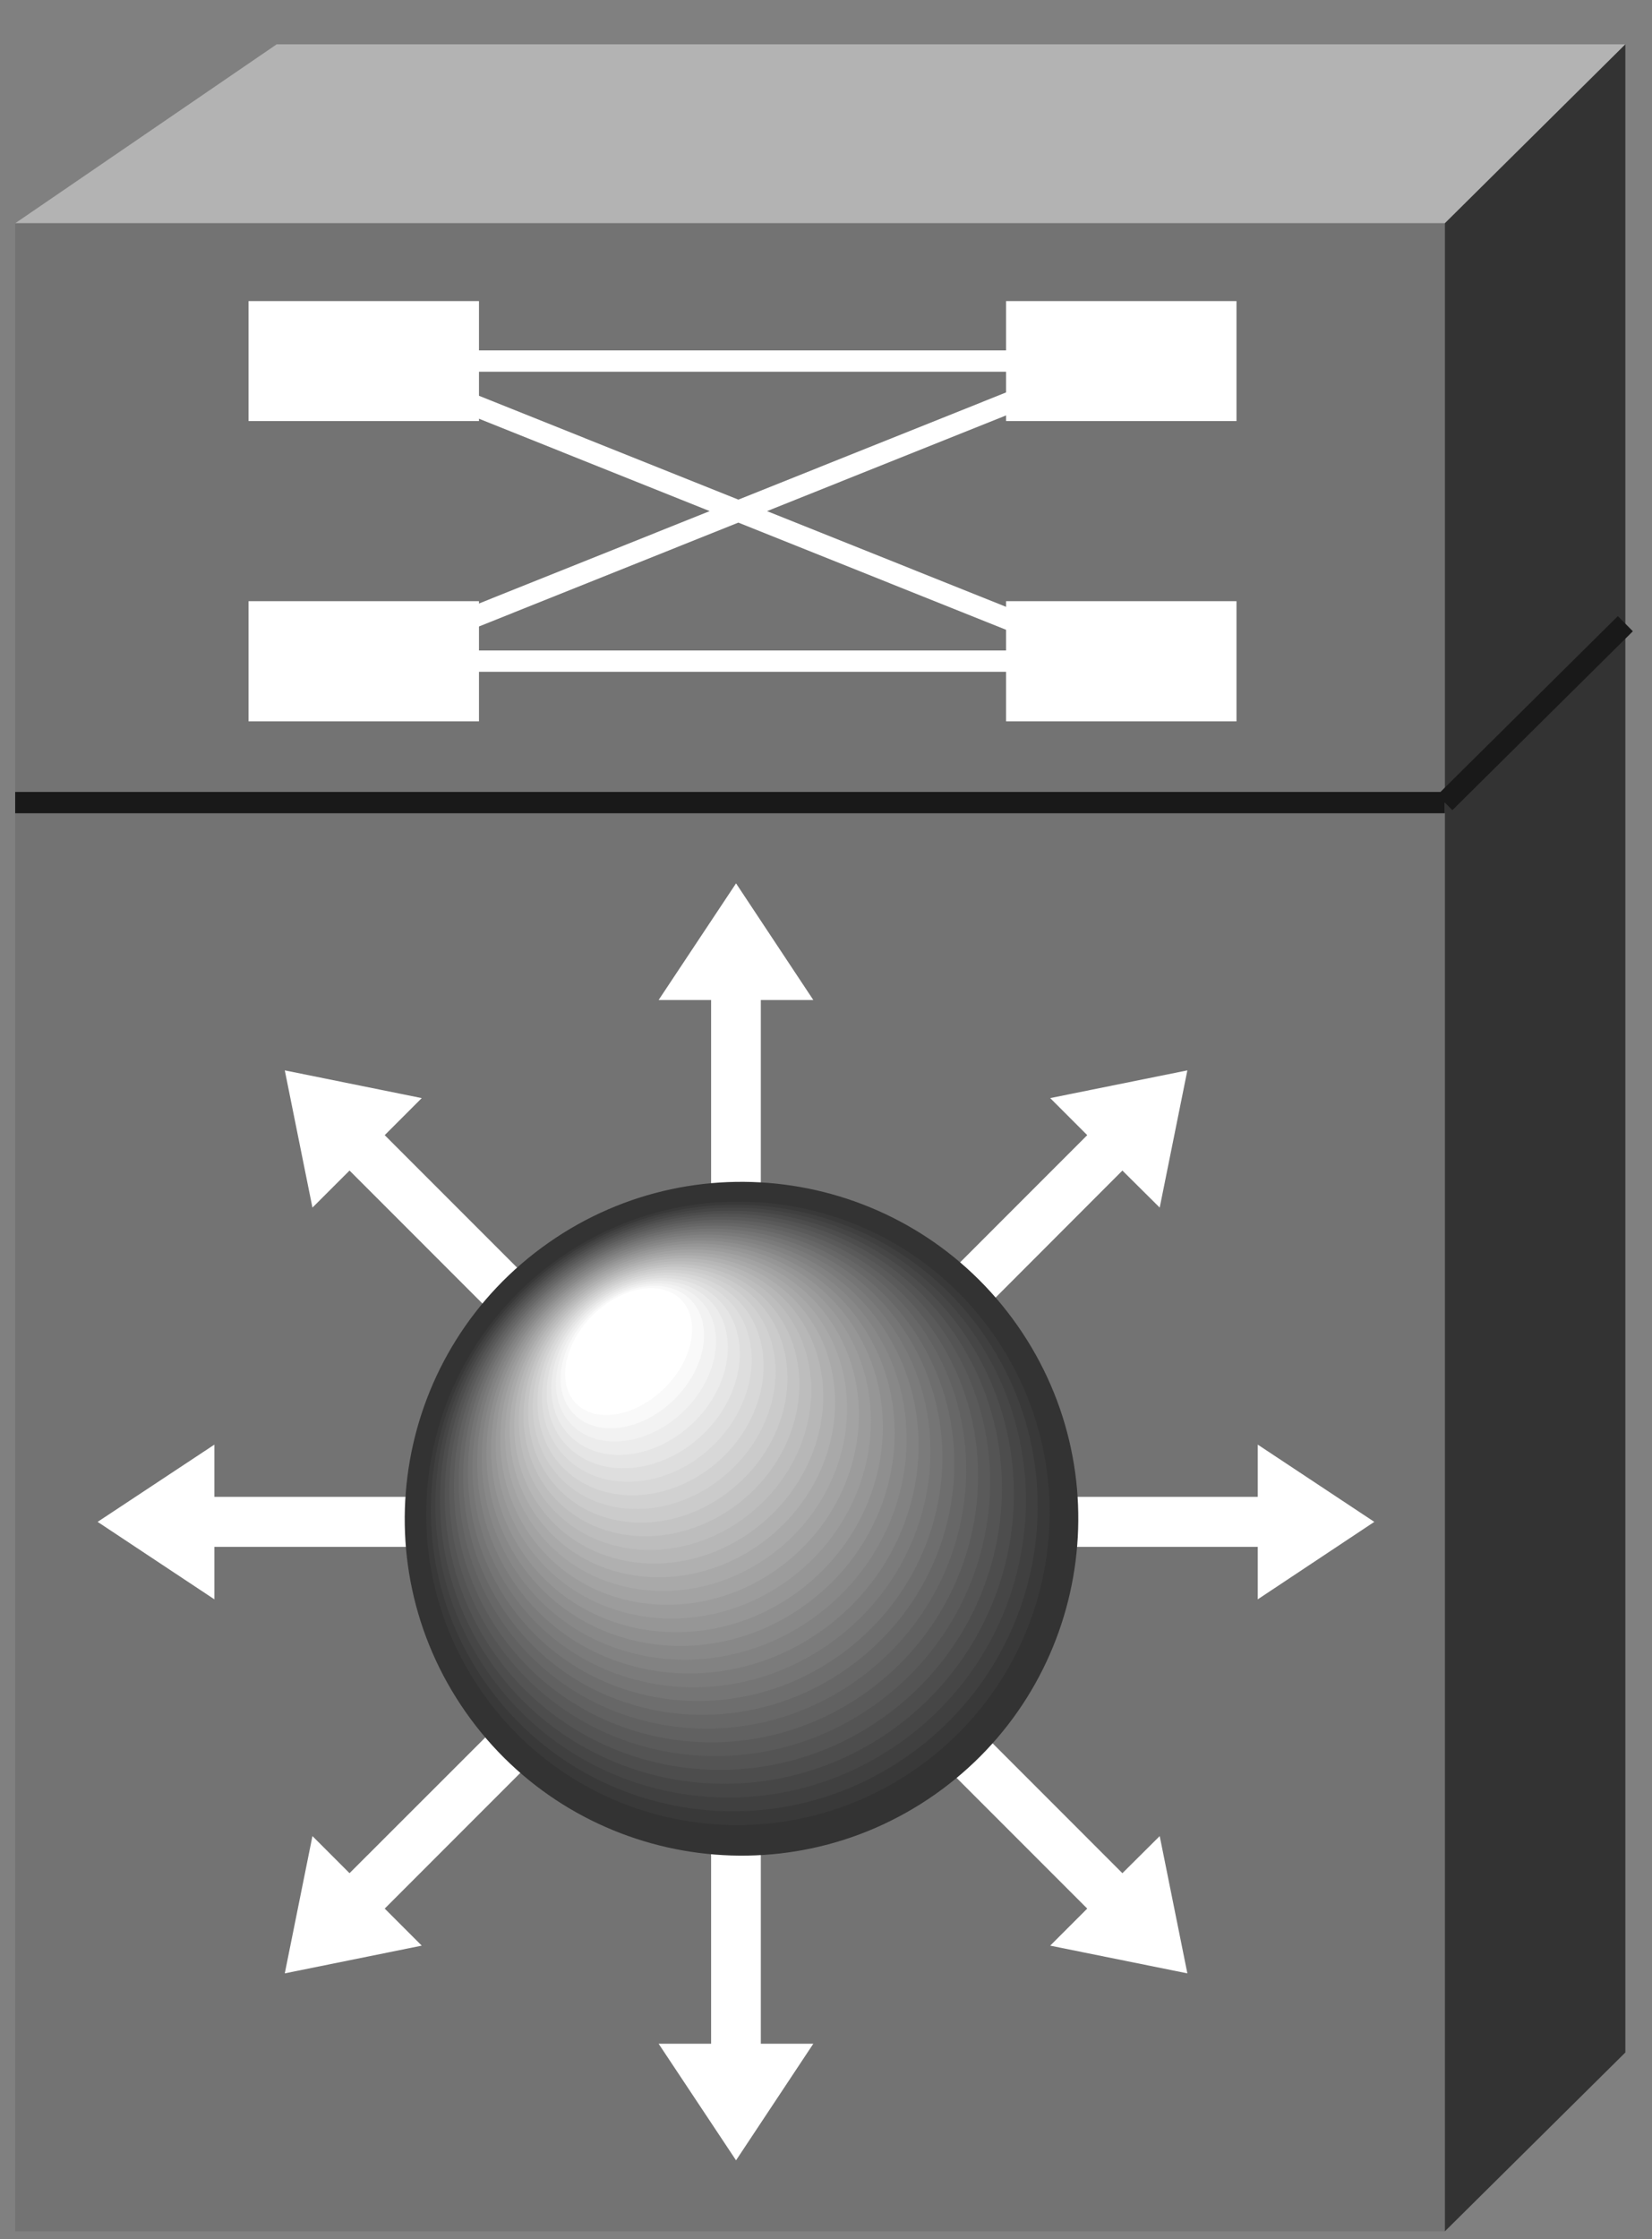 <?xml version="1.0" encoding="UTF-8"?>
<svg xmlns="http://www.w3.org/2000/svg" xmlns:xlink="http://www.w3.org/1999/xlink" width="31" height="42" viewBox="0 0 31 42" version="1.1">
<rect x="0" y="0" width="31" height="42" fill="#808080" stroke="none"/>
<g id="surface0">
<path style=" stroke:none;fill-rule:nonzero;fill:rgb(45%,45%,45%);fill-opacity:1;" d="M 0.285 15.055 L 27.109 15.055 L 27.109 41.855 L 0.285 41.855 L 0.285 15.055 Z M 0.285 15.055 "/>
<path style=" stroke:none;fill-rule:nonzero;fill:rgb(20%,20%,20%);fill-opacity:1;" d="M 30.5 38.5 L 30.5 11.699 L 27.113 15.055 L 27.113 41.855 L 30.5 38.5 "/>
<path style=" stroke:none;fill-rule:nonzero;fill:rgb(70.001%,70.001%,70.001%);fill-opacity:1;" d="M 5.191 0.832 L 0.285 4.188 L 27.113 4.188 L 30.5 0.832 L 5.191 0.832 "/>
<path style=" stroke:none;fill-rule:nonzero;fill:rgb(45%,45%,45%);fill-opacity:1;" d="M 0.285 4.188 L 27.109 4.188 L 27.109 15.055 L 0.285 15.055 L 0.285 4.188 Z M 0.285 4.188 "/>
<path style=" stroke:none;fill-rule:nonzero;fill:rgb(20%,20%,20%);fill-opacity:1;" d="M 30.5 11.699 L 30.5 0.832 L 27.113 4.188 L 27.113 15.055 L 30.5 11.699 "/>
<path style="fill:none;stroke-width:0.4;stroke-linecap:butt;stroke-linejoin:miter;stroke:rgb(9.999%,9.999%,9.999%);stroke-opacity:1;stroke-miterlimit:4;" d="M 27.113 26.945 L 0.285 26.945 M 27.113 26.945 L 30.5 30.301 " transform="matrix(1,0,0,-1,0,42)"/>
<path style=" stroke:none;fill-rule:nonzero;fill:rgb(100%,100%,100%);fill-opacity:1;" d="M 4.664 5.648 L 8.988 5.648 L 8.988 7.898 L 4.664 7.898 L 4.664 5.648 Z M 4.664 5.648 "/>
<path style=" stroke:none;fill-rule:nonzero;fill:rgb(100%,100%,100%);fill-opacity:1;" d="M 18.879 5.648 L 23.203 5.648 L 23.203 7.898 L 18.879 7.898 L 18.879 5.648 Z M 18.879 5.648 "/>
<path style=" stroke:none;fill-rule:nonzero;fill:rgb(100%,100%,100%);fill-opacity:1;" d="M 4.664 11.277 L 8.988 11.277 L 8.988 13.531 L 4.664 13.531 L 4.664 11.277 Z M 4.664 11.277 "/>
<path style=" stroke:none;fill-rule:nonzero;fill:rgb(100%,100%,100%);fill-opacity:1;" d="M 18.879 11.277 L 23.203 11.277 L 23.203 13.531 L 18.879 13.531 L 18.879 11.277 Z M 18.879 11.277 "/>
<path style="fill:none;stroke-width:0.4;stroke-linecap:butt;stroke-linejoin:miter;stroke:rgb(100%,100%,100%);stroke-opacity:1;stroke-miterlimit:4;" d="M 7.598 35.227 L 20.887 35.227 M 7.598 29.598 L 20.887 29.598 M 6.824 29.598 L 20.887 35.227 M 6.824 35.227 L 20.887 29.598 " transform="matrix(1,0,0,-1,0,42)"/>
<path style=" stroke:none;fill-rule:nonzero;fill:rgb(100%,100%,100%);fill-opacity:1;" d="M 14.277 24.559 L 14.277 18.758 L 15.262 18.758 L 13.812 16.57 L 12.359 18.758 L 13.344 18.758 L 13.344 24.559 L 14.277 24.559 "/>
<path style=" stroke:none;fill-rule:nonzero;fill:rgb(100%,100%,100%);fill-opacity:1;" d="M 11.32 25.395 L 7.219 21.293 L 7.914 20.598 L 5.344 20.078 L 5.863 22.652 L 6.559 21.957 L 10.66 26.059 L 11.32 25.395 "/>
<path style=" stroke:none;fill-rule:nonzero;fill:rgb(100%,100%,100%);fill-opacity:1;" d="M 9.82 28.078 L 4.023 28.078 L 4.023 27.098 L 1.832 28.547 L 4.023 30 L 4.023 29.016 L 9.82 29.016 L 9.82 28.078 "/>
<path style=" stroke:none;fill-rule:nonzero;fill:rgb(100%,100%,100%);fill-opacity:1;" d="M 10.66 31.039 L 6.559 35.137 L 5.863 34.441 L 5.344 37.016 L 7.914 36.496 L 7.219 35.801 L 11.32 31.699 L 10.66 31.039 "/>
<path style=" stroke:none;fill-rule:nonzero;fill:rgb(100%,100%,100%);fill-opacity:1;" d="M 13.344 32.535 L 13.344 38.336 L 12.359 38.336 L 13.812 40.523 L 15.262 38.336 L 14.277 38.336 L 14.277 32.535 L 13.344 32.535 "/>
<path style=" stroke:none;fill-rule:nonzero;fill:rgb(100%,100%,100%);fill-opacity:1;" d="M 16.301 31.699 L 20.402 35.801 L 19.707 36.496 L 22.281 37.016 L 21.762 34.441 L 21.062 35.137 L 16.965 31.039 L 16.301 31.699 "/>
<path style=" stroke:none;fill-rule:nonzero;fill:rgb(100%,100%,100%);fill-opacity:1;" d="M 17.801 29.016 L 23.602 29.016 L 23.602 30 L 25.789 28.547 L 23.602 27.098 L 23.602 28.078 L 17.801 28.078 L 17.801 29.016 "/>
<path style=" stroke:none;fill-rule:nonzero;fill:rgb(100%,100%,100%);fill-opacity:1;" d="M 16.965 26.059 L 21.062 21.957 L 21.762 22.652 L 22.281 20.078 L 19.707 20.598 L 20.402 21.293 L 16.301 25.395 L 16.965 26.059 "/>
<path style=" stroke:none;fill-rule:nonzero;fill:rgb(20%,20%,20%);fill-opacity:1;" d="M 17.359 33.406 C 20.074 31.504 20.734 27.762 18.836 25.047 C 16.934 22.328 13.188 21.668 10.473 23.57 C 7.754 25.473 7.094 29.219 8.996 31.934 C 10.898 34.648 14.645 35.309 17.359 33.406 "/>
<path style="fill:none;stroke-width:0.63;stroke-linecap:butt;stroke-linejoin:miter;stroke:rgb(20%,20%,20%);stroke-opacity:1;stroke-miterlimit:4;" d="M 17.359 8.594 C 20.074 10.496 20.734 14.238 18.836 16.953 C 16.934 19.672 13.188 20.332 10.473 18.43 C 7.754 16.527 7.094 12.781 8.996 10.066 C 10.898 7.352 14.645 6.691 17.359 8.594 Z M 17.359 8.594 " transform="matrix(1,0,0,-1,0,42)"/>
<path style=" stroke:none;fill-rule:nonzero;fill:rgb(22.6%,22.6%,22.6%);fill-opacity:1;" d="M 17.203 33.168 C 19.848 31.312 20.492 27.664 18.637 25.023 C 16.785 22.383 13.137 21.746 10.492 23.605 C 7.848 25.465 7.203 29.113 9.055 31.754 C 10.91 34.395 14.555 35.027 17.203 33.168 "/>
<path style=" stroke:none;fill-rule:nonzero;fill:rgb(25.2%,25.2%,25.2%);fill-opacity:1;" d="M 17.043 32.93 C 19.621 31.117 20.246 27.566 18.441 25.004 C 16.641 22.438 13.09 21.828 10.512 23.641 C 7.938 25.457 7.312 29.008 9.113 31.57 C 10.918 34.137 14.469 34.746 17.043 32.93 "/>
<path style=" stroke:none;fill-rule:nonzero;fill:rgb(27.7%,27.7%,27.7%);fill-opacity:1;" d="M 16.887 32.691 C 19.395 30.922 20.004 27.469 18.246 24.98 C 16.492 22.488 13.039 21.906 10.535 23.676 C 8.027 25.449 7.418 28.902 9.172 31.391 C 10.926 33.883 14.383 34.465 16.887 32.691 "/>
<path style=" stroke:none;fill-rule:nonzero;fill:rgb(30.3%,30.3%,30.3%);fill-opacity:1;" d="M 16.73 32.457 C 19.164 30.73 19.758 27.371 18.051 24.957 C 16.348 22.543 12.988 21.988 10.555 23.715 C 8.117 25.438 7.527 28.797 9.23 31.211 C 10.938 33.625 14.293 34.184 16.73 32.457 "/>
<path style=" stroke:none;fill-rule:nonzero;fill:rgb(32.9%,32.9%,32.9%);fill-opacity:1;" d="M 16.57 32.219 C 18.938 30.535 19.512 27.273 17.855 24.938 C 16.199 22.598 12.941 22.066 10.574 23.75 C 8.211 25.43 7.637 28.691 9.289 31.031 C 10.945 33.367 14.207 33.898 16.57 32.219 "/>
<path style=" stroke:none;fill-rule:nonzero;fill:rgb(35.5%,35.5%,35.5%);fill-opacity:1;" d="M 16.414 31.98 C 18.711 30.34 19.27 27.18 17.66 24.914 C 16.055 22.652 12.891 22.145 10.598 23.785 C 8.301 25.422 7.742 28.586 9.348 30.848 C 10.957 33.113 14.117 33.617 16.414 31.98 "/>
<path style=" stroke:none;fill-rule:nonzero;fill:rgb(38.1%,38.1%,38.1%);fill-opacity:1;" d="M 16.258 31.742 C 18.48 30.148 19.023 27.082 17.465 24.895 C 15.91 22.707 12.844 22.227 10.617 23.82 C 8.391 25.414 7.852 28.48 9.406 30.668 C 10.965 32.855 14.031 33.336 16.258 31.742 "/>
<path style=" stroke:none;fill-rule:nonzero;fill:rgb(40.6%,40.6%,40.6%);fill-opacity:1;" d="M 16.098 31.504 C 18.254 29.953 18.777 26.984 17.27 24.871 C 15.762 22.762 12.793 22.305 10.637 23.855 C 8.484 25.406 7.961 28.375 9.469 30.488 C 10.977 32.602 13.945 33.055 16.098 31.504 "/>
<path style=" stroke:none;fill-rule:nonzero;fill:rgb(43.2%,43.2%,43.2%);fill-opacity:1;" d="M 15.941 31.266 C 18.027 29.758 18.535 26.887 17.074 24.852 C 15.617 22.812 12.742 22.383 10.66 23.891 C 8.574 25.398 8.066 28.27 9.527 30.309 C 10.984 32.344 13.855 32.773 15.941 31.266 "/>
<path style=" stroke:none;fill-rule:nonzero;fill:rgb(45.8%,45.8%,45.8%);fill-opacity:1;" d="M 15.785 31.027 C 17.797 29.566 18.289 26.789 16.879 24.828 C 15.469 22.867 12.695 22.465 10.68 23.926 C 8.664 25.391 8.176 28.164 9.586 30.125 C 10.992 32.086 13.77 32.492 15.785 31.027 "/>
<path style=" stroke:none;fill-rule:nonzero;fill:rgb(48.4%,48.4%,48.4%);fill-opacity:1;" d="M 15.625 30.789 C 17.57 29.371 18.043 26.691 16.684 24.809 C 15.324 22.922 12.645 22.543 10.699 23.961 C 8.758 25.383 8.281 28.059 9.645 29.945 C 11.004 31.832 13.684 32.211 15.625 30.789 "/>
<path style=" stroke:none;fill-rule:nonzero;fill:rgb(51%,51%,51%);fill-opacity:1;" d="M 15.469 30.551 C 17.344 29.176 17.801 26.594 16.488 24.785 C 15.18 22.977 12.598 22.621 10.723 23.996 C 8.848 25.371 8.391 27.953 9.703 29.766 C 11.012 31.574 13.594 31.926 15.469 30.551 "/>
<path style=" stroke:none;fill-rule:nonzero;fill:rgb(53.5%,53.5%,53.5%);fill-opacity:1;" d="M 15.312 30.312 C 17.113 28.984 17.555 26.496 16.293 24.766 C 15.031 23.031 12.547 22.703 10.742 24.035 C 8.938 25.363 8.5 27.852 9.762 29.586 C 11.023 31.32 13.508 31.645 15.312 30.312 "/>
<path style=" stroke:none;fill-rule:nonzero;fill:rgb(56.1%,56.1%,56.1%);fill-opacity:1;" d="M 15.152 30.074 C 16.887 28.789 17.309 26.402 16.098 24.742 C 14.887 23.082 12.496 22.781 10.766 24.07 C 9.031 25.355 8.605 27.746 9.82 29.402 C 11.031 31.062 13.422 31.363 15.152 30.074 "/>
<path style=" stroke:none;fill-rule:nonzero;fill:rgb(58.7%,58.7%,58.7%);fill-opacity:1;" d="M 14.996 29.84 C 16.66 28.594 17.066 26.305 15.902 24.719 C 14.738 23.137 12.449 22.863 10.785 24.105 C 9.121 25.348 8.715 27.641 9.879 29.223 C 11.039 30.805 13.332 31.082 14.996 29.84 "/>
<path style=" stroke:none;fill-rule:nonzero;fill:rgb(61.3%,61.3%,61.3%);fill-opacity:1;" d="M 14.84 29.602 C 16.434 28.402 16.82 26.207 15.707 24.699 C 14.594 23.191 12.398 22.941 10.805 24.141 C 9.211 25.34 8.824 27.535 9.938 29.043 C 11.051 30.551 13.246 30.801 14.84 29.602 "/>
<path style=" stroke:none;fill-rule:nonzero;fill:rgb(63.9%,63.9%,63.9%);fill-opacity:1;" d="M 14.68 29.363 C 16.203 28.207 16.574 26.109 15.512 24.676 C 14.449 23.246 12.352 23.02 10.824 24.176 C 9.305 25.332 8.93 27.43 9.996 28.863 C 11.059 30.293 13.156 30.52 14.68 29.363 "/>
<path style=" stroke:none;fill-rule:nonzero;fill:rgb(66.4%,66.4%,66.4%);fill-opacity:1;" d="M 14.523 29.125 C 15.977 28.012 16.332 26.012 15.316 24.656 C 14.301 23.301 12.301 23.102 10.848 24.211 C 9.395 25.324 9.039 27.324 10.055 28.68 C 11.07 30.039 13.07 30.234 14.523 29.125 "/>
<path style=" stroke:none;fill-rule:nonzero;fill:rgb(69%,69%,69%);fill-opacity:1;" d="M 14.367 28.887 C 15.75 27.82 16.086 25.914 15.121 24.633 C 14.156 23.352 12.25 23.18 10.867 24.246 C 9.484 25.316 9.148 27.219 10.113 28.5 C 11.078 29.781 12.984 29.953 14.367 28.887 "/>
<path style=" stroke:none;fill-rule:nonzero;fill:rgb(71.6%,71.6%,71.6%);fill-opacity:1;" d="M 14.207 28.648 C 15.52 27.625 15.844 25.816 14.926 24.613 C 14.008 23.406 12.203 23.262 10.891 24.285 C 9.574 25.309 9.254 27.113 10.172 28.32 C 11.09 29.523 12.895 29.672 14.207 28.648 "/>
<path style=" stroke:none;fill-rule:nonzero;fill:rgb(74.2%,74.2%,74.2%);fill-opacity:1;" d="M 14.051 28.41 C 15.293 27.43 15.598 25.723 14.73 24.59 C 13.863 23.461 12.152 23.34 10.91 24.32 C 9.668 25.301 9.363 27.008 10.23 28.141 C 11.098 29.27 12.809 29.391 14.051 28.41 "/>
<path style=" stroke:none;fill-rule:nonzero;fill:rgb(76.8%,76.8%,76.8%);fill-opacity:1;" d="M 13.895 28.172 C 15.066 27.238 15.352 25.621 14.535 24.57 C 13.719 23.516 12.102 23.418 10.93 24.355 C 9.758 25.289 9.473 26.902 10.289 27.961 C 11.105 29.012 12.719 29.109 13.895 28.172 "/>
<path style=" stroke:none;fill-rule:nonzero;fill:rgb(79.4%,79.4%,79.4%);fill-opacity:1;" d="M 13.734 27.934 C 14.836 27.043 15.109 25.527 14.34 24.547 C 13.57 23.57 12.055 23.496 10.953 24.391 C 9.852 25.281 9.578 26.801 10.348 27.777 C 11.117 28.758 12.633 28.828 13.734 27.934 "/>
<path style=" stroke:none;fill-rule:nonzero;fill:rgb(81.9%,81.9%,81.9%);fill-opacity:1;" d="M 13.578 27.695 C 14.609 26.848 14.863 25.43 14.145 24.527 C 13.426 23.621 12.004 23.578 10.973 24.426 C 9.941 25.273 9.688 26.695 10.406 27.598 C 11.125 28.5 12.547 28.547 13.578 27.695 "/>
<path style=" stroke:none;fill-rule:nonzero;fill:rgb(84.5%,84.5%,84.5%);fill-opacity:1;" d="M 13.422 27.461 C 14.383 26.656 14.617 25.332 13.949 24.504 C 13.277 23.676 11.953 23.656 10.992 24.461 C 10.031 25.266 9.797 26.59 10.465 27.418 C 11.137 28.242 12.457 28.262 13.422 27.461 "/>
<path style=" stroke:none;fill-rule:nonzero;fill:rgb(87.1%,87.1%,87.1%);fill-opacity:1;" d="M 13.262 27.223 C 14.152 26.461 14.375 25.234 13.754 24.484 C 13.133 23.73 11.906 23.738 11.016 24.496 C 10.121 25.258 9.902 26.484 10.523 27.234 C 11.145 27.988 12.371 27.98 13.262 27.223 "/>
<path style=" stroke:none;fill-rule:nonzero;fill:rgb(89.7%,89.7%,89.7%);fill-opacity:1;" d="M 13.105 26.984 C 13.926 26.266 14.129 25.137 13.559 24.461 C 12.984 23.785 11.855 23.816 11.035 24.531 C 10.215 25.25 10.012 26.379 10.582 27.055 C 11.152 27.73 12.281 27.699 13.105 26.984 "/>
<path style=" stroke:none;fill-rule:nonzero;fill:rgb(92.3%,92.3%,92.3%);fill-opacity:1;" d="M 12.945 26.746 C 13.699 26.074 13.883 25.039 13.363 24.441 C 12.84 23.84 11.809 23.895 11.055 24.57 C 10.305 25.242 10.117 26.273 10.641 26.875 C 11.164 27.477 12.195 27.418 12.945 26.746 "/>
<path style=" stroke:none;fill-rule:nonzero;fill:rgb(94.801%,94.801%,94.801%);fill-opacity:1;" d="M 12.789 26.508 C 13.473 25.879 13.641 24.941 13.168 24.418 C 12.695 23.891 11.758 23.977 11.078 24.605 C 10.395 25.234 10.227 26.168 10.699 26.695 C 11.172 27.219 12.109 27.137 12.789 26.508 "/>
<path style=" stroke:none;fill-rule:nonzero;fill:rgb(97.401%,97.401%,97.401%);fill-opacity:1;" d="M 12.633 26.27 C 13.242 25.684 13.395 24.848 12.973 24.395 C 12.547 23.945 11.711 24.055 11.098 24.641 C 10.488 25.227 10.336 26.062 10.758 26.512 C 11.184 26.965 12.02 26.855 12.633 26.27 "/>
<path style=" stroke:none;fill-rule:nonzero;fill:rgb(100%,100%,100%);fill-opacity:1;" d="M 12.477 26.031 C 13.016 25.492 13.148 24.75 12.777 24.375 C 12.402 24 11.66 24.137 11.117 24.676 C 10.578 25.215 10.441 25.957 10.816 26.332 C 11.191 26.707 11.934 26.57 12.477 26.031 "/>
</g>
</svg>
